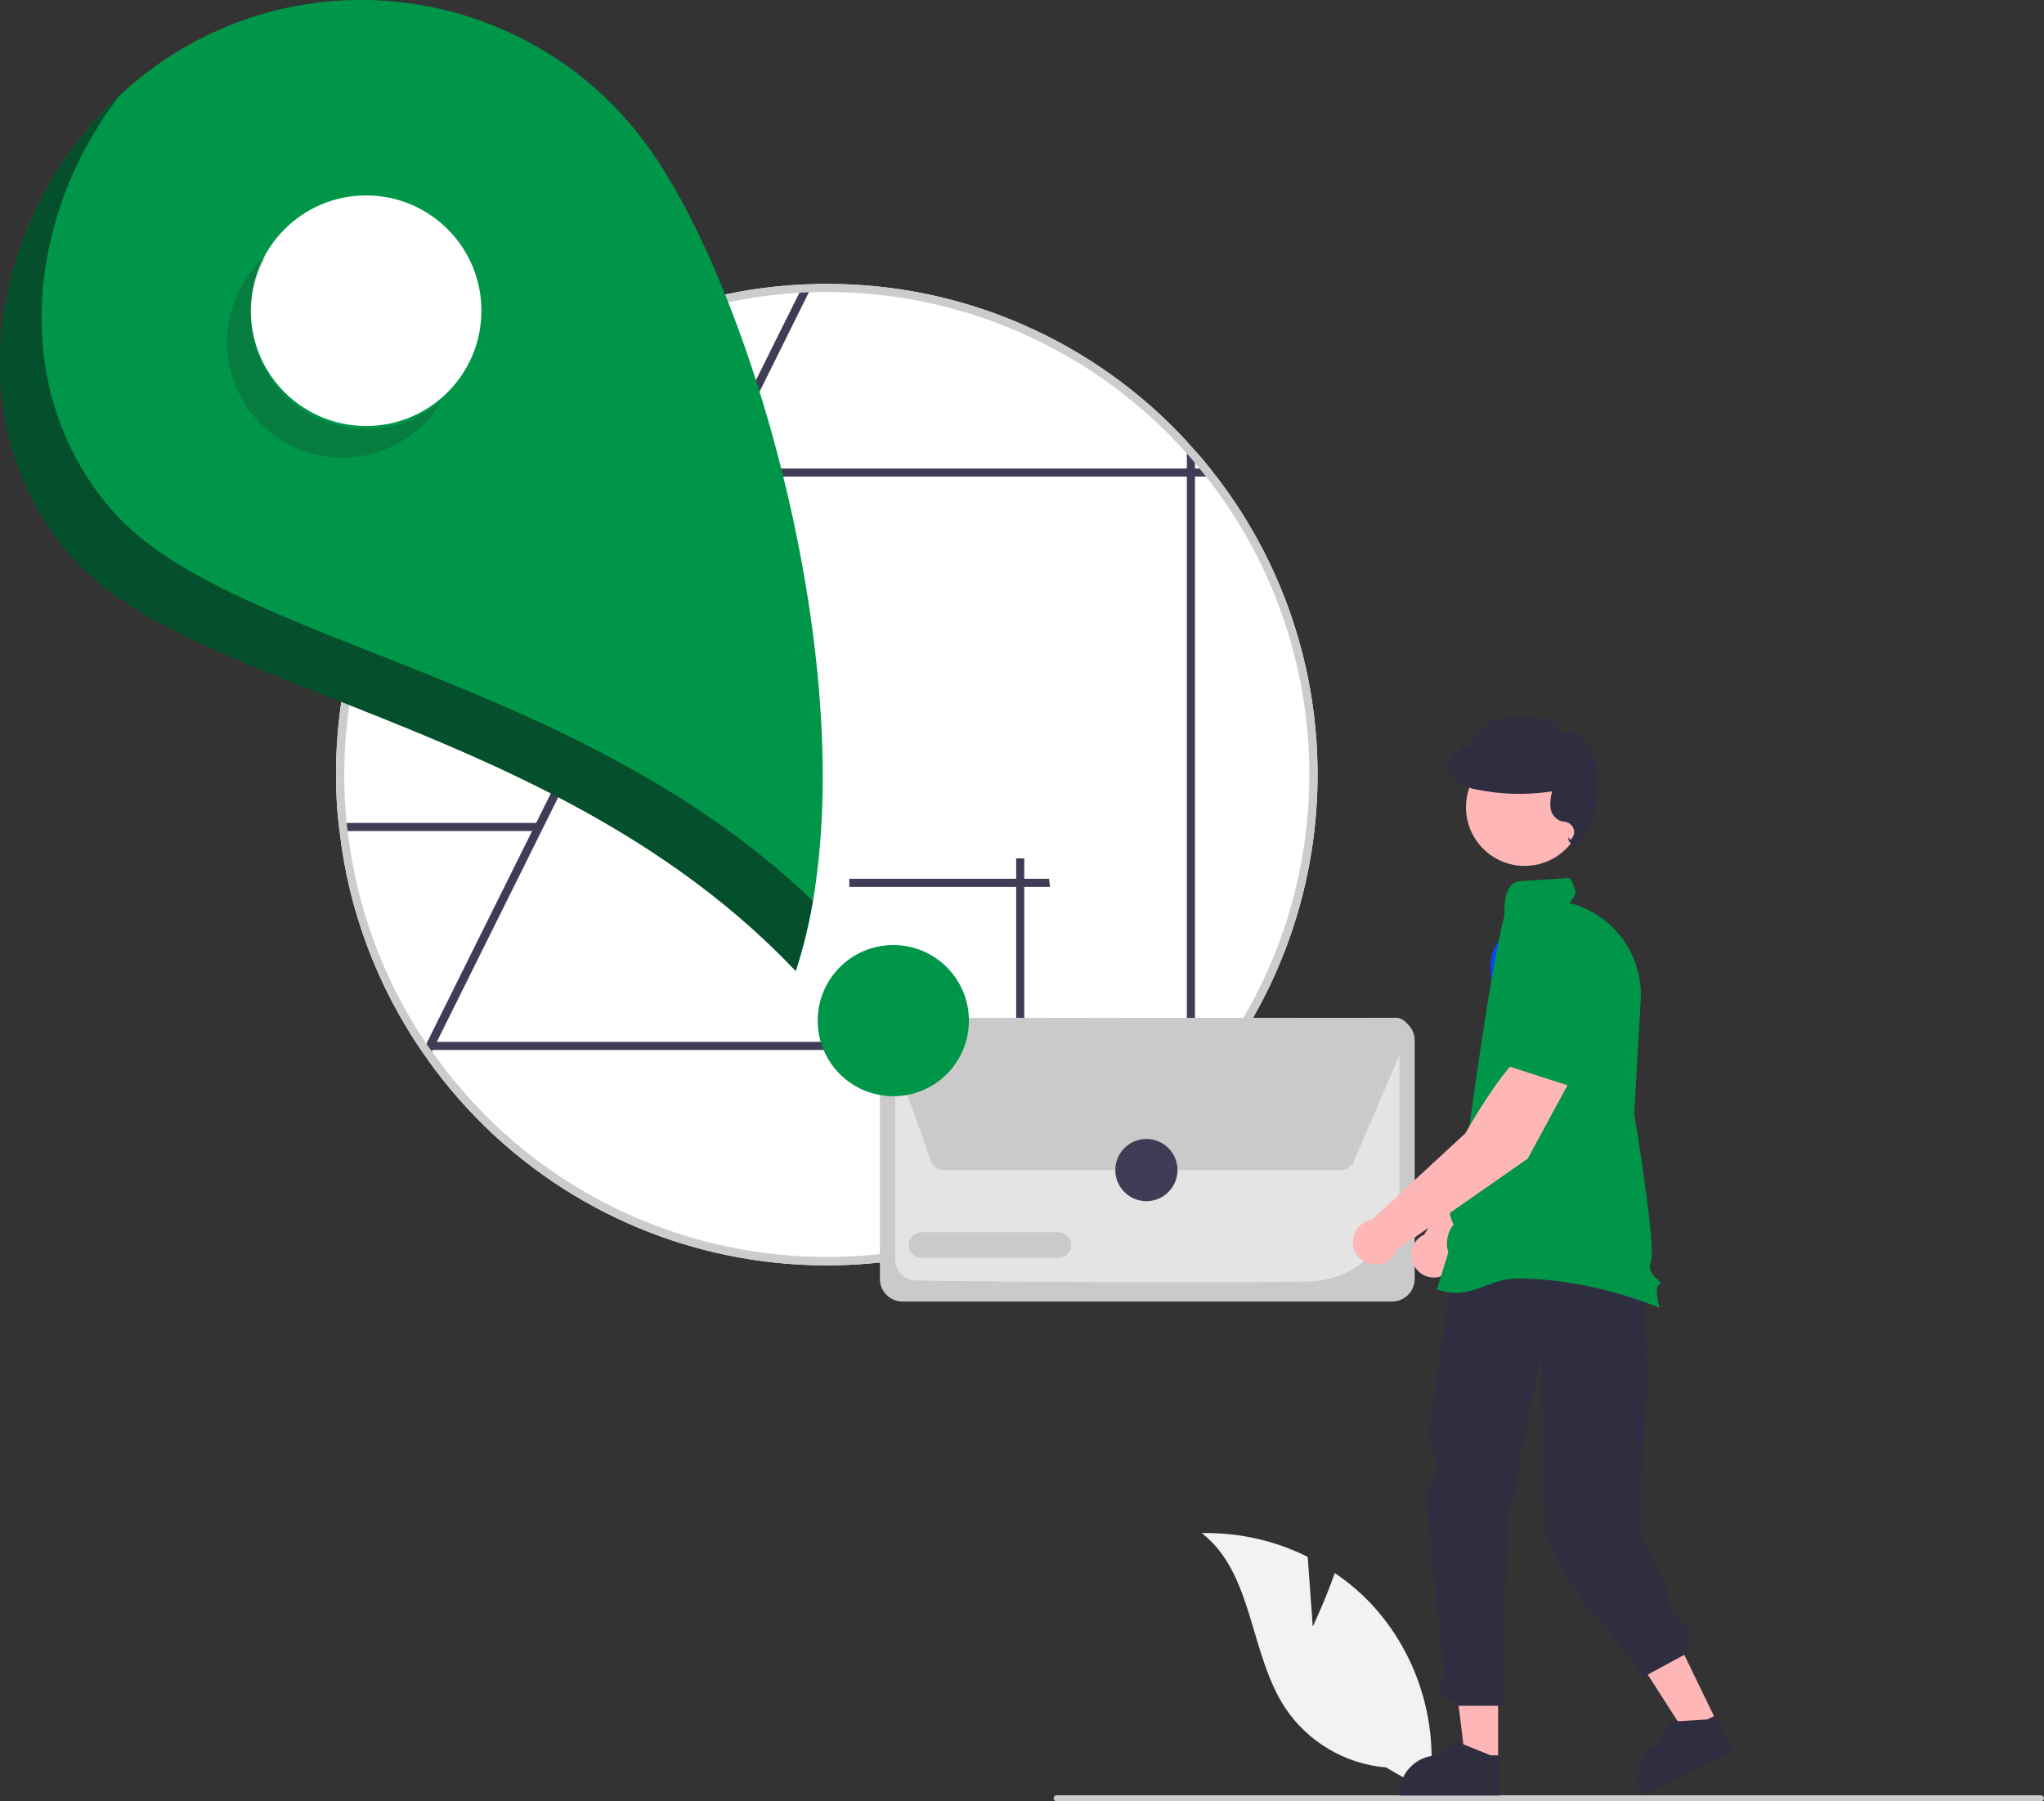 <?xml version="1.0" encoding="utf-8"?>
<!-- Generator: Adobe Illustrator 26.0.1, SVG Export Plug-In . SVG Version: 6.00 Build 0)  -->
<svg version="1.1" id="Layer_1" xmlns="http://www.w3.org/2000/svg" xmlns:xlink="http://www.w3.org/1999/xlink" x="0px" y="0px"
	 viewBox="0 0 808.4 712.5" style="enable-background:new 0 0 808.4 712.5;" xml:space="preserve">
<rect x="0" y="0" width="808.4" height="712.5" fill="#333333" stroke="none"/>
<style type="text/css">
	.st0{fill:#F2F2F2;}
	.st1{fill:#CCCCCC;}
	.st2{fill:#FFFFFF;}
	.st3{fill:#3F3D56;}
	.st4{fill:#CACACA;}
	.st5{fill:#E4E4E4;}
	.st6{fill:#009649;}
	.st7{opacity:0.2;fill:#231F20;enable-background:new    ;}
	.st8{fill:#05502C;}
	.st9{fill:#FFB6B6;}
	.st10{fill:#0D42FF;}
	.st11{fill:#2F2E41;}
</style>
<path class="st0" d="M519.2,643.4l-2-27.6c-13-6.5-27.4-9.7-41.9-9.4c20.4,15.8,18.8,47.4,32.9,69c9,13.6,23.8,22.3,40,23.7l17,9.8
	c3.9-26-3.7-52.5-20.9-72.3c-4.8-5.5-10.3-10.3-16.4-14.4C524.2,632.8,519.2,643.4,519.2,643.4z"/>
<path id="a8455189-ed55-4a18-ae95-69e4c9a5ea4d-52" class="st1" d="M417.9,712.5h389.3c0.7,0,1.2-0.6,1.2-1.2s-0.6-1.2-1.2-1.2
	H417.9c-0.7,0-1.2,0.6-1.2,1.2S417.2,712.5,417.9,712.5L417.9,712.5z"/>
<path class="st2" d="M170,414.8v0.5h0.4C170.3,415.2,170.2,415,170,414.8z M172.9,188.5c-26,33.8-40.1,75.2-40,117.9
	c0,6.5,0.3,12.9,1,19.2c0.1,1.1,0.2,2.2,0.4,3.2c3.6,31.4,14.9,61.4,32.8,87.4c0.7,1,1.4,2,2.1,3c7.7,10.8,16.5,20.8,26.3,29.9
	c78.7,72.6,201.3,67.7,273.9-10.9c1.1-1.2,2.2-2.4,3.2-3.6c61.3-69.4,64.9-172.6,8.5-246.1c-0.8-1.1-1.7-2.2-2.5-3.2
	c-1.9-2.4-3.9-4.8-6-7.1c-1.1-1.2-2.1-2.4-3.2-3.6c-36.7-39.8-88.3-62.4-142.4-62.3c-1.9,0-3.7,0-5.5,0.1c-1.2,0-2.5,0.1-3.7,0.1
	c-55.7,2.6-107.6,29.2-142.3,72.8C174.6,186.3,173.7,187.4,172.9,188.5L172.9,188.5z M170.4,415.3c-0.1-0.2-0.3-0.3-0.4-0.5v0.5
	H170.4z"/>
<path class="st3" d="M168.7,412.8l0.5-1.1l41.2-82.9v0l1.6-3.2v0l68-137.1v0l1.6-3.2l0,0l34.5-69.4l1.6-3.3c1.2-0.1,2.5-0.1,3.7-0.1
	l-1.6,3.3l-34.5,69.6v0l-1.6,3.2v0l-69.8,140.6l0,0l-41.2,83l-1.6,3.2l-0.3,0.5l-1.6,3.3c-0.7-1-1.4-2-2.1-3L168.7,412.8z"/>
<path class="st3" d="M213.2,325.5v3.2h-79c-0.1-1.1-0.3-2.2-0.4-3.2H213.2z"/>
<path class="st3" d="M335.9,350.8v-3.2h79c0.1,1.1,0.3,2.2,0.4,3.2H335.9z"/>
<path class="st3" d="M401.9,339.5h3.2v79c-1.1,0.1-2.2,0.3-3.2,0.4V339.5z"/>
<path class="st3" d="M481.1,188.5c-0.8-1.1-1.7-2.2-2.5-3.2h-6v-7.1c-1.1-1.2-2.1-2.4-3.2-3.6v10.7H175.4c-0.9,1.1-1.7,2.2-2.5,3.2
	h296.5v249.6c1.1-1.2,2.2-2.4,3.2-3.6V188.5H481.1z"/>
<rect x="170" y="412.1" class="st3" width="301" height="3.2"/>
<path class="st1" d="M170,414.8v0.5h0.4C170.3,415.2,170.2,415,170,414.8z M172.9,188.5c-26,33.8-40.1,75.2-40,117.9
	c0,6.5,0.3,12.9,1,19.2c0.1,1.1,0.2,2.2,0.4,3.2c3.6,31.4,14.9,61.4,32.8,87.4c0.7,1,1.4,2,2.1,3c7.7,10.8,16.5,20.8,26.3,29.9
	c78.7,72.6,201.3,67.7,273.9-10.9c1.1-1.2,2.2-2.4,3.2-3.6c61.3-69.4,64.9-172.6,8.5-246.1c-0.8-1.1-1.7-2.2-2.5-3.2
	c-1.9-2.4-3.9-4.8-6-7.1c-1.1-1.2-2.1-2.4-3.2-3.6c-36.7-39.8-88.3-62.4-142.4-62.3c-1.9,0-3.7,0-5.5,0.1c-1.2,0-2.5,0.1-3.7,0.1
	c-55.7,2.6-107.6,29.2-142.3,72.8C174.6,186.3,173.7,187.4,172.9,188.5L172.9,188.5z M137.5,328.8c-0.1-1.1-0.3-2.2-0.4-3.2
	c-4.9-49.1,9.4-98.3,39.9-137.1c0.9-1.1,1.7-2.2,2.6-3.2c33.8-41.2,83.3-66.4,136.5-69.5c1.2-0.1,2.5-0.1,3.7-0.2
	c2.4-0.1,4.8-0.1,7.2-0.1c54.4,0,106.2,23.2,142.4,63.9c1.1,1.2,2.2,2.5,3.2,3.7c0.6,0.7,1.2,1.4,1.8,2.2c0.9,1.1,1.7,2.2,2.6,3.2
	c56.1,71.2,54.2,172-4.4,241.1c-1,1.3-2.1,2.5-3.2,3.7c-9.8,11.1-21,20.9-33.1,29.4c-86.3,60.4-205.1,39.4-265.5-46.9
	c-0.1-0.2-0.3-0.4-0.4-0.5c-0.1-0.2-0.3-0.3-0.4-0.5c-0.5-0.7-0.9-1.3-1.4-2C151.7,387.7,141,358.9,137.5,328.8L137.5,328.8z
	 M170.4,415.3c-0.1-0.2-0.3-0.3-0.4-0.5v0.5H170.4z"/>
<path class="st4" d="M550.5,514.8H356.9c-4.9,0-8.9-4-8.9-8.9v-94.4c0-4.9,4-8.9,8.9-8.9h193.7c4.9,0,8.9,4,8.9,8.9v94.4
	C559.5,510.8,555.5,514.8,550.5,514.8z"/>
<path class="st5" d="M465.3,507.2c-42.4,0-86.6-0.4-103.1-0.7c-4.5-0.1-8.1-3.8-8.1-8.3v-86.7c0-1.6,1.3-2.9,2.9-2.9h193.6
	c1.6,0,2.9,1.3,2.9,2.9v58.8c-0.1,20-16.1,36.2-36.1,36.6C502,507.2,483.8,507.2,465.3,507.2z"/>
<path class="st4" d="M530.6,462.8H373c-2.1,0-4-1.3-4.7-3.3l-17.8-50c-0.9-2.6,0.4-5.4,3-6.3c0.5-0.2,1.1-0.3,1.7-0.3l197-0.3h0
	c2.7,0,5,2.2,5,5c0,0.7-0.1,1.3-0.4,2l-0.3-0.1l0.3,0.1l-21.6,50.3C534.3,461.6,532.5,462.8,530.6,462.8z"/>
<path class="st4" d="M418.7,497.5h-54.3c-2.8,0-5-2.3-5-5.1c0-2.8,2.3-5,5-5h54.3c2.8,0,5,2.3,5,5.1
	C423.7,495.2,421.4,497.5,418.7,497.5z"/>
<circle class="st3" cx="453.4" cy="462.8" r="12.3"/>
<path class="st6" d="M62.4,25.5c63.1-44.5,150.3-29.3,194.8,33.8c44.5,63.1,89.1,228.7,57.6,324.6
	C220.8,284.7,76.5,274.4,28.6,220.3C-22.7,162.6-0.8,70,62.4,25.5z"/>
<circle id="faf5c3b1-f7bb-4793-8f76-a694569c182e" class="st2" cx="144.8" cy="122.9" r="45.6"/>
<circle id="e618366e-6f5c-4381-83a5-490aecbf791d" class="st6" cx="353.3" cy="403.7" r="29.9"/>
<path class="st7" d="M96,112.4c-12.7,21.7-5.4,49.7,16.4,62.4c21.7,12.7,49.7,5.4,62.4-16.4c-18.9,16.6-47.7,14.7-64.3-4.2
	c-12.9-14.8-15-36.1-5.1-53.1C101.6,104.3,98.5,108.1,96,112.4z"/>
<path class="st8" d="M28.5,220.5c48,54.1,192.3,64.4,286.2,163.6c2.9-9.1,5.2-18.4,6.8-27.8C227.5,266.2,91.3,254.8,44.9,202.5
	C3.5,155.8,9.9,86.2,47.3,37.8C-4,85.4-18.5,167.6,28.5,220.5z"/>
<path class="st9" d="M624.6,411.5l-19.4-5.9c-8.4,10.2-15.4,39.6-15.4,39.6l-26.5,43.1c-4.5,2.1-6.4,7.4-4.2,11.9
	c2.1,4.5,7.4,6.4,11.9,4.2c2.9-1.4,4.8-4.2,5.1-7.4l40.1-48.7L624.6,411.5z"/>
<path class="st10" d="M624.3,416.2l3.6-29.3l-8-13.4c-3.2-5.4-9.2-8.4-15.5-7.9l0,0c-8.6,0.8-15.1,8.1-14.9,16.7
	c0.3,12.6,2.3,28.5,10,32.9l0.1,0L624.3,416.2z"/>
<polygon class="st9" points="679,681.1 667.3,686.7 640.2,644.5 657.3,636.3 "/>
<path class="st11" d="M685.2,693l-35.7,17.2l-0.2-0.5c-3.7-7.7-0.5-16.9,7.2-20.6l0,0l4.1-8.1l14.6-0.9l3.1-1.5L685.2,693z"/>
<polygon class="st9" points="592.5,696.8 579.6,696.8 573.5,647 592.5,647 "/>
<path class="st11" d="M593,710.2l-39.6,0v-0.5c0-8.5,6.9-15.4,15.4-15.4h0l7.2-5.5l13.5,5.5l3.5,0L593,710.2z"/>
<path class="st11" d="M579.7,466.1L565,568l4,13.4l-5.3,9.5l7.7,71.5l-3.1,6.9l8.8,5.4H595l0.9-75.5l4.4-11.1V582l9-46l2.1,71.7
	l2.9,5.5c10.7,24.3,25.1,32.2,35.3,50.3l17.9-9.7l-0.4-7.2c3.6-1.8-5.4-7.1-6.3-11.1l-1.6-7l-10.4-21.6l-0.4-7.6l2.9-51.8l-1.3-69.7
	l-23.5-17.9L579.7,466.1z"/>
<circle class="st9" cx="603" cy="319.3" r="23.2"/>
<path class="st6" d="M568.6,510.1l-0.3-0.1l4.5-14.6c-1.2-3.8-0.4-8,2.1-11.1c-0.7-1.3-3.7-7.2,1.2-12.3c-0.3-1.5-1.8-10.2,3.4-14.4
	c0,0,9.9-75.4,15.5-95.3c0.2-1.5-1.1-13.3,6.4-13.8c4-0.2,9.9-0.6,18.8-1.2c1.2-0.1,1.8,1.9,2.8,5c0.7,2.1-2.9,5.1-2,5l0.1,0l0.1,0
	c17.1,4.6,28.7,20.6,27.7,38.3l-2.6,45c0.4,1.8,8.8,53.2,6.6,58.7c-1.3,3.1,0.9,5.1,2.4,6.5c0.8,0.7,1.4,1.3,1.3,1.8
	c-0.1,0.3-0.3,0.6-0.6,0.7c-1.4,0.7-0.6,5.5,0.2,8.4l0.1,0.3l-0.3,0.1c-0.3,0.2-25.5-11.4-56.2-11.4
	C588.2,505.8,581.6,514.6,568.6,510.1z"/>
<path class="st11" d="M621.4,333.6c-0.5-0.3-0.8-0.7-1-1.2l-0.3-1.3l1,1.1c1.7-1.4,2-4,0.5-5.7c-0.5-0.5-1-1-1.7-1.2
	c-0.4-0.1-0.9-0.3-1.4-0.3c-0.5-0.1-1-0.2-1.4-0.3c-2.2-1-3.8-3.1-3.9-5.5c-0.2-2.1,0.1-4.2,0.7-6.2c-10.3,1.6-20.7,1.3-30.8-0.9
	c-1.6-0.3-3.1-0.9-4.4-1.7c-2.5-1.5-4.6-3.6-6.1-6.1c-0.4-0.7-0.3-1.6,0.2-2.2c0.4-0.4,0.9-0.6,1.4-0.6l-0.4-1
	c-0.4-1,0.1-2.1,1.1-2.4c0.3-0.1,0.7-0.1,1-0.1l1.3,0.2l-0.1-0.9c-0.2-1,0.6-2,1.6-2.1c0.3,0,0.6,0,0.9,0.1c1.1,0.4,2.3-0.1,2.7-1.2
	c0-0.1,0.1-0.2,0.1-0.3l0.5-2.2l0-0.1c2.2-3.7,6.5-6.4,11.7-7.4c4.7-0.9,9.4-0.4,14,0c2,0,3.9,0.5,5.6,1.4c1.6,0.9,2.5,2.7,2.4,4.5
	c4.5-1.4,9.4,1.4,11.8,4.9c2.9,4.2,3.3,9.4,3.4,13.5c0.2,9.7-1.8,17.5-5.9,23.5c-0.6,1-1.5,1.8-2.5,2.3c-0.3,0.1-0.6,0.1-0.8,0.1
	C622.2,333.9,621.8,333.8,621.4,333.6z"/>
<path class="st9" d="M622.2,425.1l-17.1-10.9c-10.9,7.5-25.5,34-25.5,34l-37.1,34.3c-4.9,0.8-8.1,5.5-7.3,10.3
	c0.8,4.9,5.5,8.1,10.3,7.3c3.2-0.5,5.8-2.7,6.9-5.7l51.8-36.1L622.2,425.1z"/>
<path class="st6" d="M620.6,429.5l11.4-27.3l-4.1-15.1c-1.7-6-6.6-10.6-12.8-11.8l0,0c-8.5-1.6-16.7,3.7-18.9,12.1
	c-3.1,12.2-5.5,28.1,0.8,34.4l0.1,0.1L620.6,429.5z"/>
</svg>

